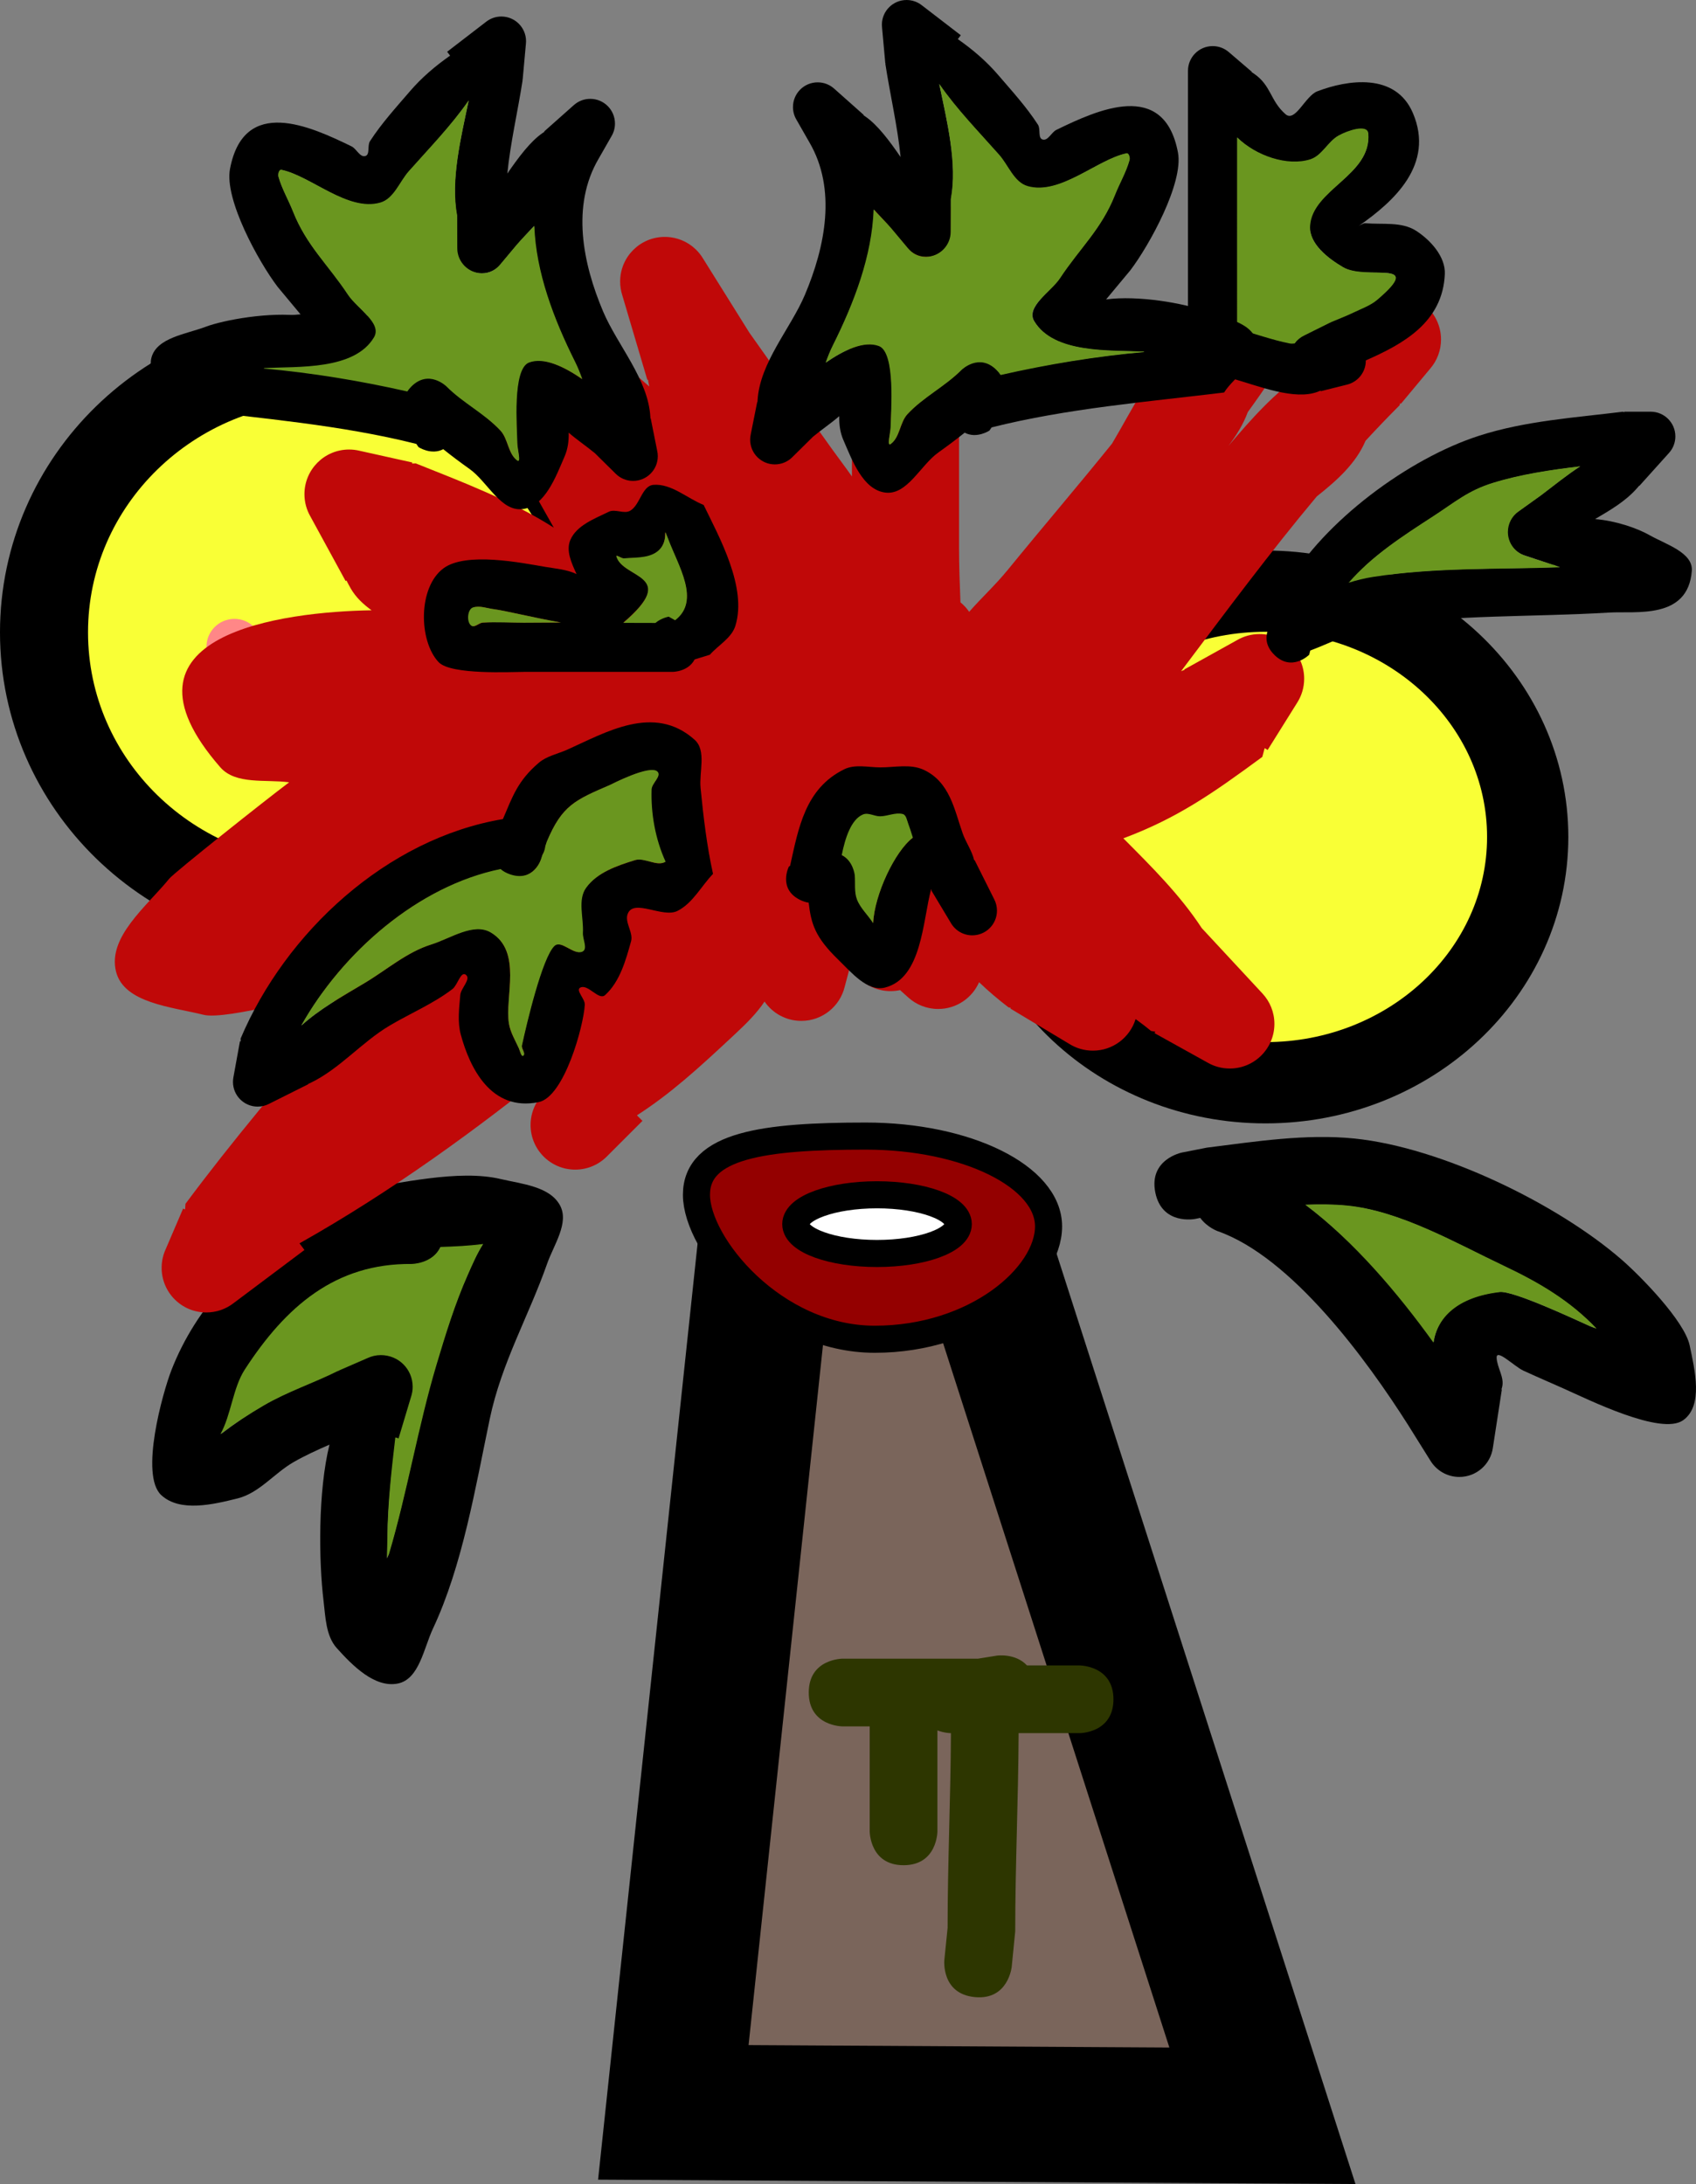 <svg version="1.1" xmlns="http://www.w3.org/2000/svg" xmlns:xlink="http://www.w3.org/1999/xlink" width="125.237" height="161.256" viewBox="0,0,125.237,161.256"><rect x="0" y="0" width="125.237" height="161.256" fill="#808080" stroke="none"/><g transform="translate(-188.405,-131.783)"><g data-paper-data="{&quot;isPaintingLayer&quot;:true}" fill-rule="nonzero" stroke-linecap="butt" stroke-linejoin="miter" stroke-miterlimit="10" stroke-dasharray="" stroke-dashoffset="0" style="mix-blend-mode: normal"><path d="M238.125,287.75l6.75,-63.5l16.75,1.5l20,62.25z" fill="#7a655b" stroke="#000000" stroke-width="10"/><path d="M265.833,222.333c0,3.682 -5.377,8.333 -12.833,8.333c-7.456,0 -13.167,-6.985 -13.167,-10.667c0,-3.682 5.044,-4.333 12.5,-4.333c7.456,0 13.5,2.985 13.5,6.667z" fill="#940000" stroke="#000000" stroke-width="2"/><path d="M259.167,222.167c0,1.197 -2.686,2.167 -6,2.167c-3.314,0 -6,-0.97 -6,-2.167c0,-1.197 2.686,-2.167 6,-2.167c3.314,0 6,0.97 6,2.167z" fill="#ffffff" stroke="#000000" stroke-width="2"/><path d="M270.625,257.25c0,2.5 -2.5,2.5 -2.5,2.5c-1.191,0 -2.836,0 -4.502,0c-0.022,4.882 -0.25,9.754 -0.251,14.625l-0.259,2.624c0,0 -0.249,2.488 -2.736,2.239c-2.488,-0.249 -2.239,-2.736 -2.239,-2.736l0.241,-2.376c-0.001,-4.788 0.223,-9.577 0.245,-14.375c-0.032,-0 -0.486,-0.007 -0.998,-0.203c0,2.151 0,4.302 0,6.453v1c0,0 0,2.5 -2.5,2.5c-2.5,0 -2.5,-2.5 -2.5,-2.5c0,-2.283 0,-5.215 0,-7.75c-0.667,0 -1.333,0 -2,0c0,0 -2.5,0 -2.5,-2.5c0,-2.5 2.5,-2.5 2.5,-2.5c3.333,0 6.667,0 10,0l1.396,-0.225c0,0 1.371,-0.196 2.218,0.725c0.628,0 1.257,0 1.885,0h2c0,0 2.5,0 2.5,2.5z" fill="#2d3600" stroke="none" stroke-width="0.5"/><path d="M295.527,201.14c0,-0.799 0.648,-1.447 1.447,-1.447c0.799,0 1.447,0.648 1.447,1.447c0,0.799 -0.648,1.447 -1.447,1.447c-0.799,0 -1.447,-0.648 -1.447,-1.447z" fill="#ff8787" stroke="none" stroke-width="0.5"/><path d="M224.054,223.667c-1.006,0.134 -2.07,0.191 -3.143,0.225c-0.593,1.258 -2.147,1.258 -2.147,1.258c-5.594,-0.05 -9.214,3.096 -12.243,7.768c-0.878,1.355 -1.009,3.343 -1.797,4.744c0.991,-0.758 2.022,-1.469 3.099,-2.099c1.753,-1.025 3.695,-1.69 5.512,-2.598l0.072,-0.009l-0.009,-0.02l2.167,-0.929c0.3,-0.137 0.633,-0.213 0.983,-0.213c1.311,0 2.374,1.063 2.374,2.374c0,0.257 -0.041,0.503 -0.116,0.735l-0.934,3.112l-0.239,-0.072c-0.284,2.433 -0.582,4.851 -0.61,7.329c-0.006,0.529 -0.02,1.058 -0.03,1.588c0.049,-0.137 0.092,-0.268 0.129,-0.391c1.359,-4.591 2.113,-9.349 3.478,-13.914c0.67,-2.241 1.374,-4.483 2.321,-6.621c0.341,-0.769 0.679,-1.56 1.133,-2.268zM210.853,222.314c0.123,-0.17 0.22,-0.266 0.22,-0.266l0.737,-0.651c1.003,-0.604 2.007,-1.208 3.01,-1.812c3.136,-0.404 7.431,-1.486 10.564,-0.747c1.55,0.366 3.603,0.537 4.368,1.934c0.707,1.291 -0.457,2.926 -0.945,4.315c-1.368,3.894 -3.367,7.308 -4.239,11.471c-1.049,5.01 -2.009,10.824 -4.19,15.467c-0.683,1.453 -1.016,3.74 -2.589,4.06c-1.705,0.347 -3.354,-1.321 -4.516,-2.615c-0.81,-0.902 -0.833,-2.3 -0.978,-3.504c-0.35,-2.903 -0.418,-8.066 0.441,-11.519c-0.902,0.395 -1.798,0.8 -2.651,1.29c-1.423,0.816 -2.536,2.282 -4.128,2.679c-1.827,0.456 -4.259,1.036 -5.643,-0.24c-1.606,-1.481 0.109,-7.584 0.751,-9.233c1.827,-4.688 5.429,-8.487 9.789,-10.631z" fill="#000000" stroke="none" stroke-width="0.5"/><path d="M224.084,223.631c-0.454,0.708 -0.791,1.5 -1.132,2.269c-0.948,2.138 -1.64,4.396 -2.31,6.637c-1.365,4.565 -2.151,9.388 -3.51,13.979c-0.037,0.123 -0.102,0.162 -0.15,0.299c0.011,-0.529 0.023,-1.058 0.029,-1.587c0.028,-2.478 0.301,-4.881 0.586,-7.313l0.239,0.073l0.924,-3.079c0.075,-0.231 0.117,-0.471 0.117,-0.728c0,-1.311 -1.042,-2.344 -2.353,-2.344c-0.351,0 -0.675,0.08 -0.974,0.217l-2.132,0.928l0.009,0.02l-0.071,0.008c-1.817,0.908 -3.731,1.527 -5.484,2.553c-1.077,0.63 -2.201,1.354 -3.192,2.112c0.788,-1.402 0.919,-3.414 1.798,-4.769c3.029,-4.672 6.713,-7.848 12.307,-7.798c0,0 1.559,0.002 2.152,-1.256c1.073,-0.035 2.143,-0.086 3.15,-0.22z" data-paper-data="{&quot;noHover&quot;:false,&quot;origItem&quot;:[&quot;Path&quot;,{&quot;applyMatrix&quot;:true,&quot;segments&quot;:[[[215.7387,232.93783],[0,0],[-1.05992,0.14117]],[[212.4285,233.17503],[1.13023,-0.03645],[-0.62458,1.32497]],[[210.16667,234.5],[0,0],[-5.89242,-0.05257]],[[197.27183,242.68178],[3.18998,-4.92086],[-0.92514,1.42713]],[[195.37889,247.67887],[0.83036,-1.47646],[1.04402,-0.79869]],[[198.64258,245.46846],[-1.13405,0.6631],[1.84684,-1.07988]],[[204.44814,242.73205],[-1.91352,0.95676],[0,0]],[204.52418,242.72306],[204.51521,242.70213],[[206.79775,241.7239],[0,0],[0.31554,-0.1438]],[[207.83335,241.49999],[-0.36939,0],[1.38071,0]],[[210.33335,243.99999],[0,-1.38071],[0,0.27016]],[[210.21122,244.77402],[0.07928,-0.24372],[0,0]],[209.22792,248.0517],[[208.97575,247.97605],[0,0],[-0.29928,2.56219]],[[208.33319,255.69538],[0.02906,-2.60954],[-0.0062,0.55722]],[[208.30118,257.36755],[0.01141,-0.55746],[0.05108,-0.14402]],[[208.4366,256.95562],[-0.0385,0.13003],[1.43173,-4.83546]],[[212.09997,242.30018],[-1.43798,4.80837],[0.70576,-2.35996]],[[214.54498,235.32668],[-0.99818,2.25192],[0.35921,-0.81039]],[[215.73871,232.93784],[-0.47813,0.74601],[0,0]]],&quot;closed&quot;:true,&quot;fillColor&quot;:[0,0,0,1]}]}" fill="#6a961f" stroke="none" stroke-width="0.5"/><path d="M273.715,219.824c-0.49,-2.451 1.961,-2.942 1.961,-2.942l1.847,-0.363c3.573,-0.446 7.309,-1.041 10.916,-0.671c6.389,0.656 14.929,4.792 19.699,8.93c1.394,1.209 4.66,4.536 5.038,6.35c0.377,1.807 1.02,4.445 -0.482,5.517c-1.622,1.158 -7.014,-1.533 -8.876,-2.361c-0.977,-0.434 -1.96,-0.856 -2.932,-1.304c-0.659,-0.304 -2.002,-1.663 -1.966,-0.937c0.037,0.728 0.587,1.442 0.406,2.148c-0.016,0.062 -0.032,0.124 -0.049,0.185l0.027,0.004l-0.661,4.295c-0.167,1.219 -1.212,2.158 -2.477,2.158c-0.909,0 -1.705,-0.486 -2.143,-1.212l-1.64,-2.624c-3.034,-4.782 -8.587,-12.41 -14.095,-14.324c0,0 -0.763,-0.286 -1.254,-0.967l-0.378,0.077c0,0 -2.451,0.49 -2.942,-1.961zM284.837,220.754c3.577,2.688 6.818,6.479 9.43,10.112c0.282,-1.869 1.735,-3.337 4.842,-3.7c1.022,-0.119 5.728,2.099 6.74,2.548c0.09,0.04 0.231,0.089 0.408,0.148c-1.95,-2.057 -4.238,-3.378 -6.833,-4.608c-3.494,-1.656 -7.587,-4.057 -11.53,-4.438c-1.009,-0.098 -2.031,-0.108 -3.057,-0.064z" fill="#000000" stroke="none" stroke-width="0.5"/><path d="M284.791,220.733c1.026,-0.044 2.051,-0.039 3.061,0.058c3.943,0.381 8.127,2.803 11.621,4.458c2.595,1.229 4.88,2.576 6.83,4.632c-0.177,-0.06 -0.411,-0.144 -0.501,-0.184c-1.012,-0.45 -5.624,-2.632 -6.646,-2.512c-3.108,0.363 -4.619,1.861 -4.901,3.73c-2.612,-3.634 -5.886,-7.494 -9.463,-10.182z" data-paper-data="{&quot;noHover&quot;:false,&quot;origItem&quot;:[&quot;Path&quot;,{&quot;applyMatrix&quot;:true,&quot;segments&quot;:[[[298.83667,230.75439],[0,0],[3.57714,2.68815]],[[308.26693,240.86683],[-2.61202,-3.63377],[0.2824,-1.8692]],[[313.10902,237.16733],[-3.10751,0.36261],[1.02233,-0.11929]],[[319.84868,239.71547],[-1.01183,-0.44958],[0.08956,0.0398]],[[320.25622,239.86395],[-0.17661,-0.0597],[-1.95029,-2.05662]],[[313.42355,235.25637],[2.59476,1.22949],[-3.49421,-1.65568]],[[301.89388,230.8184],[3.94308,0.381],[-1.00936,-0.09753]],[[298.83667,230.75438],[1.02579,-0.04394],[0,0]]],&quot;closed&quot;:true,&quot;fillColor&quot;:[0,0,0,1]}]}" fill="#6a961f" stroke="none" stroke-width="0.5"/><path d="M301.214,193.579c0,10.023 -8.667,18.149 -19.359,18.149c-10.692,0 -19.359,-8.126 -19.359,-18.149c0,-10.023 8.667,-18.149 19.359,-18.149c10.692,0 19.359,8.126 19.359,18.149z" fill="#f9ff36" stroke="#000000" stroke-width="6"/><path d="M233.373,178.473c0,11.214 -9.339,20.305 -20.859,20.305c-11.52,0 -20.859,-9.091 -20.859,-20.305c0,-11.214 9.339,-20.305 20.859,-20.305c11.52,0 20.859,9.091 20.859,20.305z" fill="#f9ff36" stroke="#000000" stroke-width="6.5"/><path d="M203.652,179.539c0,-1.139 0.923,-2.062 2.062,-2.062c1.139,0 2.062,0.923 2.062,2.062c0,1.139 -0.923,2.062 -2.062,2.062c-1.139,0 -2.062,-0.923 -2.062,-2.062z" fill="#ff8787" stroke="none" stroke-width="0.5"/><path d="M262.759,173.936c2.556,-3.138 5.207,-6.232 7.759,-9.396c1.496,-2.51 2.752,-5.231 4.892,-7.188l3.694,-5.4c0.59,-0.889 1.6,-1.475 2.747,-1.475c1.82,0 3.296,1.475 3.296,3.296c0,0.602 -0.162,1.167 -0.444,1.653l-2.168,3.902l-0.046,-0.025l-0.018,0.135c-0.624,0.943 -1.268,1.865 -1.926,2.772c-0.326,0.89 -0.833,1.707 -1.425,2.49c1.704,-1.999 3.435,-3.961 5.48,-5.31l4.511,-4.793c0.601,-0.642 1.457,-1.043 2.406,-1.043c1.82,0 3.296,1.475 3.296,3.296c0,0.81 -0.292,1.552 -0.778,2.126l-2.183,2.62l-0.056,-0.047l-0.042,0.159c-0.855,0.855 -1.693,1.73 -2.515,2.621c-0.708,1.67 -2.101,2.922 -3.599,4.106c-3.471,4.146 -6.713,8.516 -9.941,12.801c-0.026,0.035 -0.053,0.07 -0.079,0.105c0.021,-0.009 0.043,-0.018 0.064,-0.027c0.062,-0.026 0.125,-0.05 0.188,-0.075l-0.015,-0.028l3.902,-2.168c0.486,-0.282 1.05,-0.444 1.653,-0.444c1.82,0 3.296,1.475 3.296,3.296c0,0.66 -0.194,1.274 -0.528,1.79l-2.17,3.472l-0.218,-0.136l-0.176,0.647c-3.672,2.703 -6.291,4.53 -10.261,6.013c2.083,2.093 4.183,4.173 5.792,6.631l4.476,4.82c0.55,0.589 0.887,1.38 0.887,2.249c0,1.82 -1.475,3.296 -3.296,3.296c-0.602,0 -1.167,-0.162 -1.653,-0.444l-3.902,-2.168l0.058,-0.105l-0.321,-0.058c-0.382,-0.318 -0.762,-0.607 -1.136,-0.876c-0.412,1.35 -1.668,2.332 -3.153,2.332c-0.64,0 -1.237,-0.182 -1.742,-0.497l-4.348,-2.609l0.03,-0.05l-0.173,-0.042c-0.751,-0.576 -1.483,-1.193 -2.171,-1.855c-0.509,1.163 -1.67,1.976 -3.021,1.976c-0.852,0 -1.629,-0.324 -2.214,-0.854l-0.599,-0.539c-0.226,0.049 -0.461,0.075 -0.703,0.075c-0.91,0 -1.734,-0.369 -2.33,-0.965l-0.699,-0.699l-0.359,1.346c-0.351,1.443 -1.651,2.515 -3.203,2.515c-1.127,0 -2.121,-0.565 -2.715,-1.428c-0.563,0.854 -1.365,1.641 -2.054,2.287c-2.896,2.716 -4.913,4.533 -7.369,6.115l0.408,0.408l-2.636,2.636v0c-0.596,0.596 -1.42,0.965 -2.33,0.965c-1.82,0 -3.296,-1.475 -3.296,-3.296c0,-0.616 0.169,-1.192 0.463,-1.685l1.667,-2.917c-6.052,4.914 -12.456,9.549 -19.194,13.341l0.367,0.489l-5.246,3.935c-0.555,0.426 -1.25,0.679 -2.004,0.679c-1.82,0 -3.296,-1.475 -3.296,-3.296c0,-0.487 0.106,-0.949 0.295,-1.365l1.29,-3.009l0.148,0.063l0.028,-0.415c3.477,-4.679 7.251,-9.125 11.029,-13.565c-0.238,-0.706 -0.14,-1.475 0.184,-2.264c-0.013,0.003 -0.025,0.007 -0.038,0.01c-0.977,0.262 -8.182,2.278 -9.839,1.864c-2.329,-0.582 -5.875,-0.855 -6.462,-3.183c-0.644,-2.558 2.262,-4.825 3.929,-6.869c0.375,-0.46 7.039,-5.755 8.852,-7.115c-1.737,-0.234 -3.946,0.196 -5.087,-1.112c-8.589,-9.847 4.668,-11.48 11.172,-11.589c-0.614,-0.448 -1.159,-0.954 -1.534,-1.606c-0.112,-0.195 -0.217,-0.392 -0.317,-0.592l-0.065,0.036l-2.607,-4.78c-0.275,-0.481 -0.432,-1.038 -0.432,-1.632c0,-1.82 1.475,-3.296 3.296,-3.296c0.27,0 0.533,0.033 0.784,0.094l3.885,0.863l-0.018,0.079l0.275,-0.011c3.354,1.341 7.055,2.739 10.191,4.744c-0.809,-1.445 -1.629,-2.883 -2.446,-4.323c-1.16,-2.044 -2.931,-3.863 -3.431,-6.16c-0.031,-0.144 -0.058,-0.288 -0.08,-0.433l-0.055,0.014l-0.861,-3.444c-0.076,-0.277 -0.116,-0.569 -0.116,-0.871c0,-1.82 1.475,-3.296 3.296,-3.296c0.824,0 1.578,0.303 2.156,0.803l3.21,2.745c1.814,1.488 3.609,3 5.379,4.542c-0.013,-0.06 -0.026,-0.12 -0.038,-0.18c-0.022,-0.109 -0.043,-0.218 -0.062,-0.327l-0.047,0.014l-1.849,-6.247c-0.102,-0.318 -0.157,-0.657 -0.157,-1.009c0,-1.82 1.475,-3.296 3.296,-3.296c1.199,0 2.248,0.64 2.825,1.597l3.424,5.479c2.042,2.875 4.067,5.763 6.125,8.626c0.459,0.638 0.966,1.301 1.445,1.986c0,-2.872 0,-6.167 0,-6.167c0.003,-2.02 -0.611,-4.14 0.018,-6.059c0.036,-0.111 0.074,-0.221 0.113,-0.331l-0.058,-0.012l1.305,-6.09c0.293,-1.52 1.631,-2.667 3.236,-2.667c1.82,0 3.296,1.475 3.296,3.296v3.53v0c0,6.591 0,13.182 0,19.773c0,1.38 0.055,2.717 0.104,4.021c0.247,0.201 0.464,0.437 0.644,0.701c0.899,-1.029 1.93,-1.974 2.79,-3.029z" fill="#c00808" stroke="none" stroke-width="0.5"/><path d="M207.9,158.975c3.548,0.313 7.157,0.898 10.585,1.676c0.079,-0.122 0.179,-0.245 0.302,-0.368c1.29,-1.29 2.579,0 2.579,0c1.209,1.219 2.812,2.009 3.98,3.267c0.57,0.614 0.555,1.691 1.223,2.196c0.334,0.253 0.024,-0.838 0.019,-1.258c-0.014,-1.085 -0.401,-5.494 0.859,-5.962c1.088,-0.404 2.555,0.288 3.926,1.231c-0.153,-0.426 -0.319,-0.849 -0.52,-1.251c-1.599,-3.193 -2.903,-6.611 -3.025,-10.026c-0.431,0.466 -0.86,0.924 -1.249,1.378l-1.201,1.441c-0.335,0.407 -0.842,0.667 -1.41,0.667c-1.007,0 -1.824,-0.817 -1.824,-1.824v-2.432c-0.487,-2.611 0.289,-5.719 0.865,-8.488c-1.289,1.867 -2.944,3.572 -4.415,5.236c-0.688,0.778 -1.09,2.025 -2.088,2.312c-2.403,0.691 -5.133,-1.985 -7.295,-2.432c-0.18,-0.037 -0.272,0.326 -0.223,0.503c0.248,0.892 0.733,1.701 1.073,2.562c1,2.532 2.601,3.911 4.066,6.129c0.679,1.028 2.499,2.132 1.867,3.188c-1.451,2.423 -5.583,2.131 -8.094,2.253zM221.138,164.948c-0.893,0.47 -1.83,-0.155 -1.83,-0.155l-0.16,-0.234c-5.571,-1.403 -11.47,-1.884 -17.167,-2.577c-0.798,-1.263 -2.772,-2.344 -2.393,-3.789c0.389,-1.48 2.555,-1.735 3.987,-2.276c1.372,-0.519 4.784,-1.129 7.12,-0.806c-0.744,-0.892 -1.782,-2.139 -1.789,-2.149c-1.408,-1.851 -3.943,-6.452 -3.518,-8.702c1.023,-5.419 5.951,-3.142 8.975,-1.67c0.372,0.181 0.617,0.825 1.016,0.714c0.368,-0.102 0.137,-0.772 0.344,-1.092c0.856,-1.324 1.928,-2.497 2.955,-3.693c0.861,-1.003 1.873,-1.865 2.965,-2.629l-0.22,-0.285l2.878,-2.214c0.31,-0.243 0.701,-0.389 1.125,-0.389c1.007,0 1.824,0.817 1.824,1.824c0,0.063 -0.003,0.126 -0.01,0.188l-0.241,2.652l-0.015,-0.001l0.009,0.058c-0.348,2.265 -0.894,4.576 -1.125,6.875c0.829,-1.205 1.703,-2.377 2.603,-2.994c0.046,-0.032 0.093,-0.063 0.14,-0.094l-0.02,-0.023l2.183,-1.94c0.323,-0.29 0.75,-0.466 1.218,-0.466c1.007,0 1.824,0.817 1.824,1.824c0,0.341 -0.093,0.66 -0.256,0.933l-0.957,1.674c-2.016,3.447 -1.179,7.689 0.34,11.275c1.044,2.464 3.331,4.996 3.487,7.779c0.002,0.038 0.004,0.076 0.006,0.114l0.02,-0.004l0.479,2.395c0.028,0.127 0.043,0.259 0.043,0.395c0,1.007 -0.817,1.824 -1.824,1.824c-0.5,0 -0.953,-0.201 -1.282,-0.527l-1.533,-1.514c-0.63,-0.524 -1.323,-0.984 -1.94,-1.52c0.015,0.604 -0.063,1.2 -0.296,1.739c-0.658,1.523 -1.446,3.681 -3.091,3.901c-1.628,0.217 -2.597,-2.011 -3.936,-2.962c-0.658,-0.467 -1.306,-0.951 -1.937,-1.457z" fill="#000000" stroke="none" stroke-width="0.5"/><path d="M207.932,158.957c2.511,-0.122 6.635,0.16 8.086,-2.263c0.633,-1.056 -1.248,-2.126 -1.926,-3.154c-1.465,-2.218 -3.062,-3.621 -4.062,-6.153c-0.34,-0.861 -0.823,-1.674 -1.071,-2.567c-0.049,-0.177 0.044,-0.541 0.224,-0.504c2.162,0.447 4.904,3.113 7.307,2.422c0.998,-0.287 1.413,-1.538 2.101,-2.316c1.47,-1.663 3.139,-3.368 4.428,-5.235c-0.577,2.77 -1.344,5.881 -0.857,8.492l0.01,2.439c0,1.007 0.826,1.844 1.833,1.844c0.568,0 1.004,-0.248 1.338,-0.655l1.203,-1.436c0.389,-0.454 0.885,-0.941 1.316,-1.407c0.122,3.415 1.426,6.866 3.024,10.06c0.201,0.401 0.366,0.827 0.519,1.253c-1.372,-0.943 -2.84,-1.633 -3.929,-1.228c-1.26,0.468 -0.883,4.886 -0.869,5.971c0.005,0.419 0.314,1.511 -0.02,1.258c-0.668,-0.505 -0.653,-1.582 -1.223,-2.196c-1.168,-1.258 -2.78,-2.045 -3.989,-3.264c0,0 -1.302,-1.289 -2.591,0.001c-0.123,0.123 -0.224,0.246 -0.303,0.368c-3.427,-0.779 -7.063,-1.382 -10.611,-1.695z" data-paper-data="{&quot;noHover&quot;:false,&quot;origItem&quot;:[&quot;Path&quot;,{&quot;applyMatrix&quot;:true,&quot;segments&quot;:[[[199.8092,149.43915],[0,0],[4.86362,0.4294]],[[214.318,151.73699],[-4.69809,-1.0675],[0.10893,-0.16722]],[[214.73223,151.23224],[-0.16876,0.16876],[1.76777,-1.76777]],[[218.26776,151.23224],[0,0],[1.65678,1.67027]],[[223.72304,155.71023],[-1.60081,-1.72399],[0.78151,0.84165]],[[225.39927,158.72063],[-0.91614,-0.6927],[0.45837,0.34658]],[[225.42473,156.99689],[0.00749,0.57459],[-0.0194,-1.48725]],[[226.60159,148.82451],[-1.72656,0.64142],[1.49173,-0.55417]],[[231.98365,150.51254],[-1.88001,-1.29292],[-0.21008,-0.58398]],[[231.2708,148.79834],[0.27541,0.5501],[-2.19145,-4.37727]],[[227.12433,135.05468],[0.16688,4.68145],[-0.59119,0.63901]],[[225.41228,136.94373],[0.53355,-0.62277],[0,0]],[[223.76611,138.91914],[0,0],[-0.4585,0.55817]],[[221.83333,139.83335],[0.77872,0],[-1.38071,0]],[[219.33333,137.33335],[0,1.38071],[0,0]],[[219.33333,134.00002],[0,0],[-0.66734,-3.57877]],[[220.51947,122.36453],[-0.79045,3.79664],[-1.76746,2.55943]],[[214.46816,129.54156],[2.01551,-2.28022],[-0.94266,1.06646]],[[211.60644,132.71081],[1.3679,-0.39347],[-3.29364,0.9474]],[[201.60644,129.37748],[2.96385,0.6128],[-0.24621,-0.05091]],[[201.30105,130.06715],[-0.06723,-0.24227],[0.33942,1.22317]],[[202.77248,133.57956],[-0.46635,-1.18062],[1.37077,3.47029]],[[208.34606,141.98085],[-2.00845,-3.04096],[0.93024,1.40846]],[[210.9046,146.35074],[0.86718,-1.44814],[-1.98886,3.32129]],[[199.80921,149.43917],[3.44198,-0.1679],[0,0]]],&quot;closed&quot;:true,&quot;fillColor&quot;:[0,0,0,1]}]}" fill="#6a961f" stroke="none" stroke-width="0.5"/><path d="M282.499,180.128c-1.29,-1.29 0,-2.579 0,-2.579l0.874,-0.728c-0.498,-0.851 0.048,-1.806 0.048,-1.806c2.76,-4.748 8.974,-9.377 14.219,-11.064c3.403,-1.095 7.052,-1.33 10.596,-1.768l0.113,0.033v-0.036h1.945c1.007,0 1.824,0.817 1.824,1.824c0,0.472 -0.179,0.902 -0.473,1.225l-2.184,2.427l-0.016,-0.014c-0.048,0.059 -0.097,0.117 -0.147,0.174c-0.85,0.974 -1.981,1.629 -3.109,2.293c1.482,0.116 3.085,0.655 4.026,1.189c1.183,0.673 3.223,1.28 3.118,2.637c-0.28,3.623 -4.15,2.959 -6.11,3.077c-5.615,0.337 -11.226,0.145 -16.815,0.95c-1.813,0.261 -3.554,1.217 -5.251,1.854l-0.08,0.311c0,0 -1.29,1.29 -2.579,0zM288.023,174.795c0.585,-0.185 1.179,-0.336 1.791,-0.431c4.604,-0.714 9.148,-0.544 13.76,-0.709c-0.092,-0.028 -0.183,-0.06 -0.273,-0.097c-0.048,-0.019 -0.095,-0.039 -0.143,-0.06l-0.006,0.017l-2.149,-0.716c-0.745,-0.229 -1.287,-0.923 -1.287,-1.744c0,-0.621 0.31,-1.169 0.784,-1.498l1.668,-1.191c0.995,-0.752 1.922,-1.506 2.904,-2.14c-2.179,0.265 -4.346,0.589 -6.439,1.235c-1.851,0.571 -2.779,1.421 -4.37,2.452c-2.245,1.455 -4.514,2.893 -6.239,4.881z" fill="#000000" stroke="none" stroke-width="0.5"/><path d="M287.99,174.811c1.726,-1.988 3.992,-3.452 6.236,-4.907c1.592,-1.032 2.575,-1.902 4.426,-2.473c2.093,-0.646 4.272,-0.956 6.451,-1.221c-0.982,0.634 -1.907,1.392 -2.902,2.144l-1.666,1.196c-0.474,0.329 -0.783,0.892 -0.783,1.513c0,0.82 0.538,1.525 1.283,1.754l2.083,0.684l0.006,-0.017c0.047,0.02 0.095,0.04 0.142,0.06c0.09,0.036 0.247,0.098 0.339,0.126c-4.613,0.165 -9.222,-0.002 -13.825,0.712c-0.611,0.095 -1.207,0.244 -1.792,0.429z" data-paper-data="{&quot;noHover&quot;:false,&quot;origItem&quot;:[&quot;Path&quot;,{&quot;applyMatrix&quot;:true,&quot;segments&quot;:[[[309.63725,171.12411],[0,0],[0.80124,-0.25336]],[[312.09169,170.53357],[-0.83803,0.12995],[6.31031,-0.97851]],[[330.9533,169.56236],[-6.32256,0.22617],[-0.12609,-0.03889]],[[330.57922,169.43],[0.12322,0.04964],[-0.06552,-0.02639]],[[330.38387,169.34842],[0.06472,0.02798],[0,0]],[330.37611,169.37171],[[327.4308,168.38994],[0,0],[-1.02156,-0.31417]],[[325.66668,166],[0,1.1246],[0,-0.85068]],[[326.7407,163.9463],[-0.64913,0.45157],[0,0]],[[329.02664,162.31349],[0,0],[1.36456,-1.03036]],[[333.00665,159.37983],[-1.34595,0.86898],[-2.98672,0.36358]],[[324.18006,161.0724],[2.86946,-0.88513],[-2.53701,0.78259]],[[318.18936,164.43363],[2.18176,-1.41397],[-3.07671,1.99397]],[[309.63725,171.12412],[2.36522,-2.72466],[0,0]]],&quot;closed&quot;:true,&quot;fillColor&quot;:[0,0,0,1]}]}" fill="#6a961f" stroke="none" stroke-width="0.5"/><path d="M226.065,196.375c-0.303,-0.101 -0.535,-0.237 -0.711,-0.393c-6.095,1.247 -11.636,6.098 -14.68,11.511c1.344,-1.213 2.95,-2.111 4.633,-3.115c1.645,-0.981 3.147,-2.305 4.975,-2.877c1.416,-0.443 3.089,-1.657 4.361,-0.893c2.335,1.402 1.03,4.812 1.349,6.782c0.102,0.627 0.453,1.188 0.718,1.766c0.088,0.191 0.182,0.678 0.336,0.535c0.184,-0.17 -0.163,-0.499 -0.11,-0.744c0.335,-1.561 1.478,-6.48 2.378,-7.332c0.51,-0.483 1.427,0.71 2.065,0.417c0.418,-0.192 0.005,-0.921 0.033,-1.381c0.065,-1.107 -0.408,-2.421 0.245,-3.317c0.824,-1.132 2.327,-1.636 3.663,-2.053c0.701,-0.218 1.577,0.523 2.199,0.134c-0.75,-1.645 -1.087,-3.519 -1.027,-5.325c0.015,-0.46 0.758,-0.978 0.438,-1.309c-0.537,-0.556 -3.42,0.945 -3.511,0.984c-2.559,1.106 -3.49,1.458 -4.615,4.14l-0.106,0.323c-0.03,0.256 -0.107,0.469 -0.212,0.646l-0.114,0.349c0,0 -0.577,1.73 -2.307,1.153zM225.541,192.261c0.713,-1.663 1.086,-2.821 2.649,-4.157c0.589,-0.503 1.403,-0.656 2.111,-0.972c2.793,-1.246 6.399,-3.422 9.398,-0.727c0.888,0.798 0.323,2.366 0.438,3.554c0.207,2.128 0.46,4.259 0.919,6.347c-0.875,0.911 -1.496,2.166 -2.624,2.734c-1.095,0.551 -3.221,-0.929 -3.673,0.211c-0.251,0.634 0.427,1.375 0.245,2.033c-0.393,1.415 -0.828,2.979 -1.913,3.969c-0.47,0.429 -1.251,-0.828 -1.826,-0.556c-0.394,0.187 0.347,0.832 0.323,1.267c-0.089,1.595 -1.522,6.807 -3.405,7.193c-3.504,0.718 -5.084,-2.505 -5.755,-4.995c-0.252,-0.937 -0.118,-1.944 -0.035,-2.911c0.044,-0.515 0.822,-1.18 0.412,-1.494c-0.382,-0.292 -0.606,0.76 -0.989,1.052c-1.422,1.089 -3.104,1.788 -4.644,2.702c-2.058,1.222 -3.661,3.169 -5.814,4.215c-0.067,0.033 -0.134,0.064 -0.202,0.094l0.009,0.018l-2.885,1.443c-0.253,0.133 -0.542,0.209 -0.848,0.209c-1.007,0 -1.824,-0.817 -1.824,-1.824c0,-0.124 0.012,-0.245 0.036,-0.362l0.48,-2.64l0.055,0.01l-0.007,-0.209c3.319,-7.837 10.783,-14.762 19.37,-16.205z" fill="#000000" stroke="none" stroke-width="0.5"/><path d="M228.345,195.246l0.115,-0.348c0.105,-0.177 0.183,-0.389 0.213,-0.645l0.106,-0.322c1.124,-2.682 2.106,-3.087 4.665,-4.193c0.091,-0.039 2.976,-1.537 3.514,-0.981c0.32,0.331 -0.422,0.851 -0.437,1.311c-0.06,1.807 0.283,3.692 1.033,5.337c-0.623,0.389 -1.568,-0.33 -2.269,-0.112c-1.336,0.416 -2.77,0.9 -3.593,2.032c-0.652,0.897 -0.179,2.226 -0.244,3.333c-0.027,0.46 0.384,1.195 -0.034,1.387c-0.638,0.293 -1.556,-0.897 -2.066,-0.415c-0.9,0.852 -2.066,5.791 -2.401,7.351c-0.053,0.245 0.294,0.574 0.11,0.744c-0.154,0.143 -0.249,-0.343 -0.337,-0.534c-0.265,-0.578 -0.633,-1.21 -0.735,-1.837c-0.32,-1.97 1.007,-5.31 -1.328,-6.712c-1.272,-0.764 -2.989,0.435 -4.406,0.878c-1.828,0.572 -3.267,1.858 -4.913,2.839c-1.683,1.004 -3.352,1.939 -4.696,3.153c3.044,-5.413 8.63,-10.317 14.725,-11.564c0.177,0.156 0.416,0.296 0.719,0.397c1.73,0.577 2.259,-1.099 2.259,-1.099z" data-paper-data="{&quot;noHover&quot;:false,&quot;origItem&quot;:[&quot;Path&quot;,{&quot;applyMatrix&quot;:true,&quot;segments&quot;:[[[224.70943,200.70504],[2.37171,0.79057],[-0.41469,-0.13823]],[[223.73426,200.16646],[0.24247,0.21378],[-8.35468,1.70998]],[[203.61124,215.94496],[4.17292,-7.42019],[1.8417,-1.6633]],[[209.96229,211.6752],[-2.30731,1.37583],[2.25544,-1.3449]],[[216.78217,207.73173],[-2.50633,0.78363],[1.94143,-0.607]],[[222.76047,206.50768],[-1.74392,-1.04705],[3.20103,1.9219]],[[224.61001,215.80409],[-0.43823,-2.70029],[0.13953,0.85974]],[[225.59366,218.22482],[-0.36276,-0.79184],[0.1202,0.26238]],[[226.05472,218.95768],[-0.21168,0.19618],[0.25214,-0.23367]],[[225.90368,217.93751],[-0.07208,0.33612],[0.45879,-2.13942]],[[229.16313,207.88748],[-1.23389,1.16739],[0.69914,-0.66146]],[[231.99336,208.4591],[-0.87452,0.40193],[0.57346,-0.26356]],[[232.03792,206.56625],[-0.03717,0.63003],[0.08953,-1.51722]],[[232.37338,202.01901],[-0.89429,1.22892],[1.12886,-1.55125]],[[237.39439,199.20551],[-1.83166,0.5707],[0.96122,-0.29949]],[[240.40919,199.38883],[-0.85377,0.53358],[-1.02748,-2.25501]],[[239.00159,192.08912],[-0.08284,2.47668],[0.02109,-0.63051]],[[239.60259,190.2945],[0.4383,0.45373],[-0.73665,-0.76259]],[[234.79004,191.64303],[0.12455,-0.05386],[-3.50753,1.51671]],[[228.46453,197.31813],[1.54105,-3.67602],[0,0]],[[228.3193,197.76051],[0,0],[-0.04127,0.35102]],[[228.02857,198.64609],[0.14398,-0.24263],[0,0]],[227.87171,199.12391]],&quot;closed&quot;:true}]}" fill="#6a961f" stroke="none" stroke-width="0.5"/><path d="M279.447,159.743c-0.253,0.39 -0.702,0.735 -1.495,0.735c-1.824,0 -1.824,-1.824 -1.824,-1.824c0,-6.404 0,-12.807 0,-19.211v-2.432c0,-1.007 0.817,-1.824 1.824,-1.824c0.457,0 0.875,0.168 1.195,0.446l1.695,1.452l-0.017,0.02c0.043,0.028 0.086,0.056 0.129,0.084c1.341,0.898 1.221,2.012 2.373,3.024c0.726,0.638 1.454,-1.345 2.357,-1.69c2.213,-0.845 5.771,-1.407 7.055,1.612c1.615,3.797 -1.409,6.52 -3.965,8.305c-0.13,0.091 0.285,-0.19 0.443,-0.176c1.255,0.112 2.677,-0.129 3.739,0.549c1.082,0.69 2.193,1.92 2.139,3.202c-0.152,3.583 -3.107,5.177 -5.835,6.378c0,0.006 0,0.012 0,0.018c0,0.868 -0.606,1.594 -1.419,1.779l-1.908,0.477l-0.011,-0.044c-0.069,0.03 -0.138,0.058 -0.208,0.085c-1.696,0.646 -4.29,-0.394 -6.267,-0.965zM279.776,141.954c0,4.7 0,9.4 0,14.1c1.291,0.317 2.547,0.791 3.851,1.049c0.122,0.024 0.25,0.02 0.38,0.003c0.18,-0.251 0.421,-0.454 0.703,-0.587l1.91,-0.955l0.008,0.016l0.04,-0.04c0.552,-0.236 1.116,-0.446 1.656,-0.708c0.602,-0.291 1.259,-0.514 1.767,-0.948c3.571,-3.054 -0.774,-1.34 -2.491,-2.35c-1.138,-0.67 -2.548,-1.775 -2.475,-3.094c0.15,-2.698 4.563,-3.695 4.303,-6.772c-0.061,-0.728 -1.547,-0.202 -2.185,0.153c-0.795,0.442 -1.217,1.487 -2.084,1.761c-1.685,0.532 -3.997,-0.27 -5.383,-1.628z" fill="#000000" stroke="none" stroke-width="0.5"/><path d="M285.157,143.546c0.867,-0.274 1.3,-1.318 2.095,-1.76c0.638,-0.355 2.132,-0.877 2.194,-0.15c0.26,3.077 -4.15,4.137 -4.3,6.835c-0.073,1.319 1.293,2.366 2.432,3.036c1.717,1.01 6.111,-0.65 2.54,2.404c-0.508,0.434 -1.174,0.664 -1.776,0.955c-0.54,0.261 -1.114,0.475 -1.666,0.711l-0.04,0.04l-0.008,-0.016l-1.92,0.955c-0.281,0.133 -0.526,0.336 -0.706,0.587c-0.13,0.017 -0.26,0.021 -0.382,-0.004c-1.305,-0.258 -2.575,-0.739 -3.866,-1.057c0,-4.7 0.001,-9.456 0.001,-14.156c1.387,1.358 3.719,2.153 5.403,1.62z" data-paper-data="{&quot;noHover&quot;:false,&quot;origItem&quot;:[&quot;Path&quot;,{&quot;applyMatrix&quot;:true,&quot;segments&quot;:[[[298.33333,126.10824],[1.90106,1.86181],[0,6.44236]],[[298.33333,145.43532],[0,-6.44236],[1.76951,0.43502]],[[303.61273,146.87345],[-1.78861,-0.35369],[0.16686,0.033]],[[304.13383,146.87782],[-0.17875,0.02313],[0.2464,-0.34352]],[[305.09708,146.07304],[-0.38553,0.18276],[0,0]],[307.7153,144.76393],[307.72648,144.78629],[[307.78146,144.73206],[0,0],[0.75684,-0.32327]],[[310.05199,143.76226],[-0.74086,0.35837],[0.8248,-0.39898]],[[312.47382,142.46225],[-0.69636,0.59545],[4.89528,-4.18588]],[[309.05909,139.24127],[2.3532,1.38389],[-1.56052,-0.91772]],[[305.66667,135],[-0.10016,1.8076],[0.20496,-3.69886]],[[311.56479,125.71725],[0.35631,4.21742],[-0.08426,-0.99736]],[[308.56935,125.92642],[0.87475,-0.48645],[-1.08952,0.60588]],[[305.71265,128.34026],[1.18869,-0.3757],[-2.30927,0.72988]]],&quot;closed&quot;:true}]}" fill="#6a961f" stroke="none" stroke-width="0.5"/><path d="M239.698,180.472c-0.472,0.919 -1.627,0.919 -1.627,0.919c-3.648,0 -7.295,0.002 -10.943,0c-0.969,-0.001 -5.428,0.241 -6.334,-0.718c-1.477,-1.563 -1.534,-5.534 0.365,-6.933c1.67,-1.231 5.793,-0.394 7.512,-0.101c0.756,0.129 1.611,0.191 2.311,0.534c-0.379,-0.827 -0.799,-1.734 -0.462,-2.521c0.462,-1.08 1.786,-1.568 2.841,-2.084c0.476,-0.233 1.134,0.194 1.588,-0.08c0.731,-0.44 0.859,-1.839 1.71,-1.906c1.326,-0.104 2.469,0.989 3.704,1.483c1.16,2.393 3.223,6.091 2.344,8.925c-0.281,0.907 -1.258,1.424 -1.887,2.136zM229.801,177.743c-2.02,-0.353 -4.084,-0.868 -4.908,-0.972c-0.505,-0.064 -1.037,-0.285 -1.523,-0.13c-0.425,0.136 -0.493,1.087 -0.121,1.335c0.239,0.159 0.544,-0.211 0.831,-0.228c1.014,-0.061 2.032,-0.003 3.048,-0.004c0.891,-0.001 1.782,-0.001 2.673,-0.001zM234.448,177.743c0.784,0 1.568,0 2.351,0c0.438,-0.372 0.972,-0.461 0.972,-0.461l0.469,0.266c1.905,-1.446 0.227,-3.967 -0.515,-5.962c-0.506,-1.251 0.255,0.303 -0.909,1.036c-0.659,0.415 -1.526,0.334 -2.302,0.407c-0.193,0.018 -0.618,-0.324 -0.564,-0.138c0.488,1.662 4.673,1.273 0.501,4.848c-0.001,0.001 -0.003,0.002 -0.004,0.004z" fill="#000000" stroke="none" stroke-width="0.5"/><path d="M234.432,177.771c4.171,-3.575 -0.025,-3.235 -0.513,-4.898c-0.055,-0.186 0.372,0.154 0.565,0.136c0.776,-0.073 1.679,-0.006 2.338,-0.422c1.164,-0.734 0.411,-2.285 0.917,-1.034c0.742,1.995 2.424,4.581 0.519,6.027l-0.472,-0.265c0,0 -0.546,0.092 -0.984,0.464c-0.784,-0 -1.59,-0.006 -2.374,-0.006c0.001,-0.001 0.003,-0.002 0.004,-0.004z" data-paper-data="{&quot;noHover&quot;:false,&quot;origItem&quot;:[&quot;Path&quot;,{&quot;applyMatrix&quot;:true,&quot;segments&quot;:[[[236.19992,175.16599],[0.00189,-0.00159],[1.07436,0.00022]],[[239.42299,175.16656],[-1.07435,-0.00013],[0.60005,-0.51044]],[240.75567,174.53402],[[241.3989,174.8989],[0,0],[2.61107,-1.98184]],[[240.69254,166.72717],[1.01719,2.73466],[-0.69392,-1.71523]],[[239.44654,168.14754],[1.59588,-1.0056],[-0.90381,0.56951]],[[236.29057,168.70504],[1.06362,-0.09964],[-0.26396,0.02473]],[[235.51814,168.51554],[-0.07473,-0.25436],[0.66945,2.27876]],[[236.20556,175.16119],[5.71759,-4.90066],[-0.00187,0.0016]]],&quot;closed&quot;:true}]}" fill="#6a961f" stroke="none" stroke-width="0.5"/><path d="M227.159,177.763c-1.016,0.001 -2.101,-0.069 -3.115,-0.009c-0.287,0.017 -0.592,0.388 -0.831,0.229c-0.372,-0.248 -0.304,-1.214 0.121,-1.35c0.485,-0.155 1.018,0.061 1.524,0.125c0.824,0.104 2.959,0.636 4.979,0.989c-0.891,0 -1.787,0.015 -2.678,0.015z" data-paper-data="{&quot;noHover&quot;:false,&quot;origItem&quot;:[&quot;Path&quot;,{&quot;applyMatrix&quot;:true,&quot;segments&quot;:[[[229.83056,175.16538],[-1.2213,0.00015],[-2.76882,-0.4843]],[[223.10263,173.83251],[1.12992,0.14274],[-0.69267,-0.0875]],[[221.01564,173.65484],[0.66487,-0.21307],[-0.58309,0.18687]],[[220.84914,175.4842],[-0.50948,-0.33964],[0.32774,0.21848]],[[221.98868,175.1715],[-0.39319,0.02348],[1.39019,-0.08301]],[[226.16667,175.16667],[-1.39266,0.00086],[1.2213,-0.00075]]],&quot;closed&quot;:true}]}" fill="#6a961f" stroke="none" stroke-width="0.5"/><path d="M250.595,194.93c0.846,0.416 0.962,1.458 0.962,1.458c0.05,0.595 -0.066,1.228 0.151,1.784c0.254,0.652 0.805,1.149 1.175,1.742c0.101,-2.113 1.576,-5.25 2.904,-6.26c-0.134,-0.438 -0.251,-0.81 -0.34,-1.041c-0.096,-0.249 -0.138,-0.629 -0.396,-0.695c-0.539,-0.137 -1.103,0.166 -1.658,0.172c-0.418,0.005 -0.86,-0.297 -1.247,-0.139c-0.895,0.366 -1.306,1.763 -1.549,2.978zM257.158,197.449c-0.622,2.328 -0.673,6.56 -3.405,7.251c-1.295,0.327 -2.482,-1.122 -3.441,-2.052c-1.736,-1.682 -2.009,-2.667 -2.193,-4.216c-0.2,-0.029 -0.416,-0.095 -0.649,-0.212c-1.631,-0.816 -0.816,-2.447 -0.816,-2.447l0.094,-0.066c0.617,-2.753 1.098,-5.703 4.001,-7.126c0.792,-0.388 1.761,-0.144 2.643,-0.139c1.07,0.006 2.232,-0.273 3.205,0.172c1.954,0.893 2.29,2.99 2.894,4.699c0.237,0.671 0.699,1.306 0.849,1.989l0.032,-0.016l1.443,2.885c0.133,0.253 0.209,0.542 0.209,0.848c0,1.007 -0.817,1.824 -1.824,1.824c-0.676,0 -1.266,-0.368 -1.581,-0.914l-1.442,-2.403l0.032,-0.019c-0.017,-0.02 -0.034,-0.04 -0.051,-0.06z" fill="#000000" stroke="none" stroke-width="0.5"/><path d="M252.135,191.917c0.387,-0.159 0.84,0.142 1.259,0.138c0.556,-0.006 1.133,-0.306 1.672,-0.169c0.258,0.066 0.306,0.449 0.401,0.698c0.089,0.231 0.213,0.61 0.347,1.047c-1.328,1.01 -2.834,4.207 -2.934,6.32c-0.37,-0.594 -0.938,-1.096 -1.192,-1.748c-0.217,-0.556 -0.115,-1.209 -0.166,-1.804c0,0 -0.115,-1.065 -0.961,-1.481c0.244,-1.215 0.679,-2.634 1.574,-3.001z" data-paper-data="{&quot;noHover&quot;:false,&quot;origItem&quot;:[&quot;Path&quot;,{&quot;applyMatrix&quot;:true,&quot;segments&quot;:[[[258.33339,198.72534],[0.33378,-1.66523],[1.15932,0.57059]],[[259.65138,200.72392],[0,0],[0.06887,0.81515]],[[259.85797,203.16936],[-0.29745,-0.76206],[0.34869,0.89333]],[[261.46836,205.55755],[-0.50716,-0.8137],[0.13814,-2.89591]],[[265.44897,196.97682],[-1.821,1.38406],[-0.18318,-0.5998]],[[264.98267,195.54994],[0.12179,0.31721],[-0.13101,-0.34123]],[[264.43961,194.59731],[0.35423,0.09014],[-0.73819,-0.18785]],[[262.16667,194.83333],[0.76167,-0.00874],[-0.57347,0.00658]],[[260.45671,194.64303],[0.53073,-0.21734],[-1.22618,0.50214]]],&quot;closed&quot;:true}]}" fill="#6a961f" stroke="none" stroke-width="0.5"/><path d="M272.875,157.759c-2.511,-0.122 -6.644,0.17 -8.094,-2.253c-0.633,-1.056 1.188,-2.16 1.867,-3.188c1.465,-2.218 3.066,-3.597 4.066,-6.129c0.34,-0.861 0.826,-1.67 1.073,-2.562c0.049,-0.177 -0.043,-0.54 -0.223,-0.503c-2.162,0.447 -4.893,3.123 -7.295,2.432c-0.998,-0.287 -1.4,-1.534 -2.088,-2.312c-1.47,-1.663 -3.125,-3.369 -4.415,-5.236c0.577,2.77 1.352,5.878 0.865,8.488v2.432c0,1.007 -0.817,1.824 -1.824,1.824c-0.568,0 -1.076,-0.26 -1.41,-0.667l-1.201,-1.441c-0.389,-0.454 -0.818,-0.912 -1.249,-1.378c-0.122,3.415 -1.426,6.833 -3.025,10.026c-0.201,0.401 -0.367,0.825 -0.52,1.251c1.372,-0.943 2.838,-1.636 3.926,-1.231c1.26,0.468 0.873,4.877 0.859,5.962c-0.005,0.419 -0.316,1.51 0.019,1.258c0.668,-0.505 0.653,-1.582 1.223,-2.196c1.168,-1.258 2.771,-2.048 3.98,-3.267c0,0 1.29,-1.29 2.579,0c0.123,0.123 0.223,0.246 0.302,0.368c3.427,-0.779 7.036,-1.363 10.585,-1.676zM259.637,163.732c-0.631,0.505 -1.279,0.989 -1.937,1.457c-1.339,0.951 -2.308,3.18 -3.936,2.962c-1.644,-0.22 -2.433,-2.378 -3.091,-3.901c-0.233,-0.539 -0.31,-1.136 -0.296,-1.739c-0.618,0.536 -1.311,0.996 -1.94,1.52l-1.533,1.514c-0.329,0.326 -0.782,0.527 -1.282,0.527c-1.007,0 -1.824,-0.817 -1.824,-1.824c0,-0.136 0.015,-0.268 0.043,-0.395l0.479,-2.395l0.02,0.004c0.002,-0.038 0.003,-0.076 0.006,-0.114c0.156,-2.783 2.442,-5.315 3.487,-7.779c1.519,-3.585 2.356,-7.827 0.34,-11.275l-0.957,-1.674c-0.163,-0.273 -0.256,-0.592 -0.256,-0.933c0,-1.007 0.817,-1.824 1.824,-1.824c0.468,0 0.895,0.176 1.218,0.466l2.183,1.94l-0.02,0.023c0.047,0.031 0.094,0.062 0.14,0.094c0.901,0.617 1.775,1.788 2.603,2.994c-0.231,-2.299 -0.777,-4.61 -1.125,-6.875l0.009,-0.058l-0.015,0.001l-0.241,-2.652c-0.006,-0.062 -0.01,-0.124 -0.01,-0.188c0,-1.007 0.817,-1.824 1.824,-1.824c0.425,0 0.815,0.145 1.125,0.389l2.878,2.214l-0.22,0.285c1.092,0.765 2.104,1.626 2.965,2.629c1.027,1.197 2.1,2.369 2.955,3.693c0.207,0.321 -0.024,0.99 0.344,1.092c0.399,0.111 0.644,-0.533 1.016,-0.714c3.024,-1.472 7.952,-3.749 8.975,1.67c0.425,2.25 -2.11,6.851 -3.518,8.702c-0.007,0.009 -1.045,1.257 -1.789,2.149c2.337,-0.323 5.748,0.287 7.12,0.806c1.431,0.542 3.598,0.796 3.987,2.276c0.38,1.445 -1.595,2.526 -2.393,3.789c-5.697,0.694 -11.596,1.174 -17.167,2.577l-0.16,0.234c0,0 -0.938,0.625 -1.83,0.155z" data-paper-data="{&quot;index&quot;:null}" fill="#000000" stroke="none" stroke-width="0.5"/><path d="M272.907,157.776c-3.548,0.313 -7.184,0.916 -10.611,1.695c-0.079,-0.122 -0.18,-0.245 -0.303,-0.368c-1.29,-1.29 -2.591,-0.001 -2.591,-0.001c-1.209,1.219 -2.821,2.006 -3.989,3.264c-0.57,0.614 -0.555,1.691 -1.223,2.196c-0.334,0.253 -0.025,-0.839 -0.02,-1.258c0.014,-1.085 0.39,-5.503 -0.869,-5.971c-1.088,-0.404 -2.557,0.285 -3.929,1.228c0.153,-0.426 0.318,-0.851 0.519,-1.253c1.599,-3.193 2.903,-6.644 3.024,-10.06c0.431,0.466 0.927,0.953 1.316,1.407l1.203,1.436c0.335,0.407 0.77,0.655 1.338,0.655c1.007,0 1.833,-0.837 1.833,-1.844l0.01,-2.439c0.487,-2.611 -0.281,-5.722 -0.857,-8.492c1.289,1.867 2.958,3.572 4.428,5.235c0.688,0.778 1.103,2.029 2.101,2.316c2.403,0.691 5.144,-1.975 7.307,-2.422c0.18,-0.037 0.273,0.328 0.224,0.504c-0.248,0.892 -0.731,1.705 -1.071,2.567c-1,2.532 -2.597,3.934 -4.062,6.153c-0.679,1.028 -2.559,2.097 -1.926,3.154c1.451,2.423 5.575,2.141 8.086,2.263z" data-paper-data="{&quot;noHover&quot;:false,&quot;origItem&quot;:[&quot;Path&quot;,{&quot;applyMatrix&quot;:true,&quot;segments&quot;:[[[199.8092,149.43915],[0,0],[4.86362,0.4294]],[[214.318,151.73699],[-4.69809,-1.0675],[0.10893,-0.16722]],[[214.73223,151.23224],[-0.16876,0.16876],[1.76777,-1.76777]],[[218.26776,151.23224],[0,0],[1.65678,1.67027]],[[223.72304,155.71023],[-1.60081,-1.72399],[0.78151,0.84165]],[[225.39927,158.72063],[-0.91614,-0.6927],[0.45837,0.34658]],[[225.42473,156.99689],[0.00749,0.57459],[-0.0194,-1.48725]],[[226.60159,148.82451],[-1.72656,0.64142],[1.49173,-0.55417]],[[231.98365,150.51254],[-1.88001,-1.29292],[-0.21008,-0.58398]],[[231.2708,148.79834],[0.27541,0.5501],[-2.19145,-4.37727]],[[227.12433,135.05468],[0.16688,4.68145],[-0.59119,0.63901]],[[225.41228,136.94373],[0.53355,-0.62277],[0,0]],[[223.76611,138.91914],[0,0],[-0.4585,0.55817]],[[221.83333,139.83335],[0.77872,0],[-1.38071,0]],[[219.33333,137.33335],[0,1.38071],[0,0]],[[219.33333,134.00002],[0,0],[-0.66734,-3.57877]],[[220.51947,122.36453],[-0.79045,3.79664],[-1.76746,2.55943]],[[214.46816,129.54156],[2.01551,-2.28022],[-0.94266,1.06646]],[[211.60644,132.71081],[1.3679,-0.39347],[-3.29364,0.9474]],[[201.60644,129.37748],[2.96385,0.6128],[-0.24621,-0.05091]],[[201.30105,130.06715],[-0.06723,-0.24227],[0.33942,1.22317]],[[202.77248,133.57956],[-0.46635,-1.18062],[1.37077,3.47029]],[[208.34606,141.98085],[-2.00845,-3.04096],[0.93024,1.40846]],[[210.9046,146.35074],[0.86718,-1.44814],[-1.98886,3.32129]],[[199.80921,149.43917],[3.44198,-0.1679],[0,0]]],&quot;closed&quot;:true,&quot;fillColor&quot;:[0,0,0,1]}],&quot;index&quot;:null}" fill="#6a961f" stroke="none" stroke-width="0.5"/></g></g></svg>